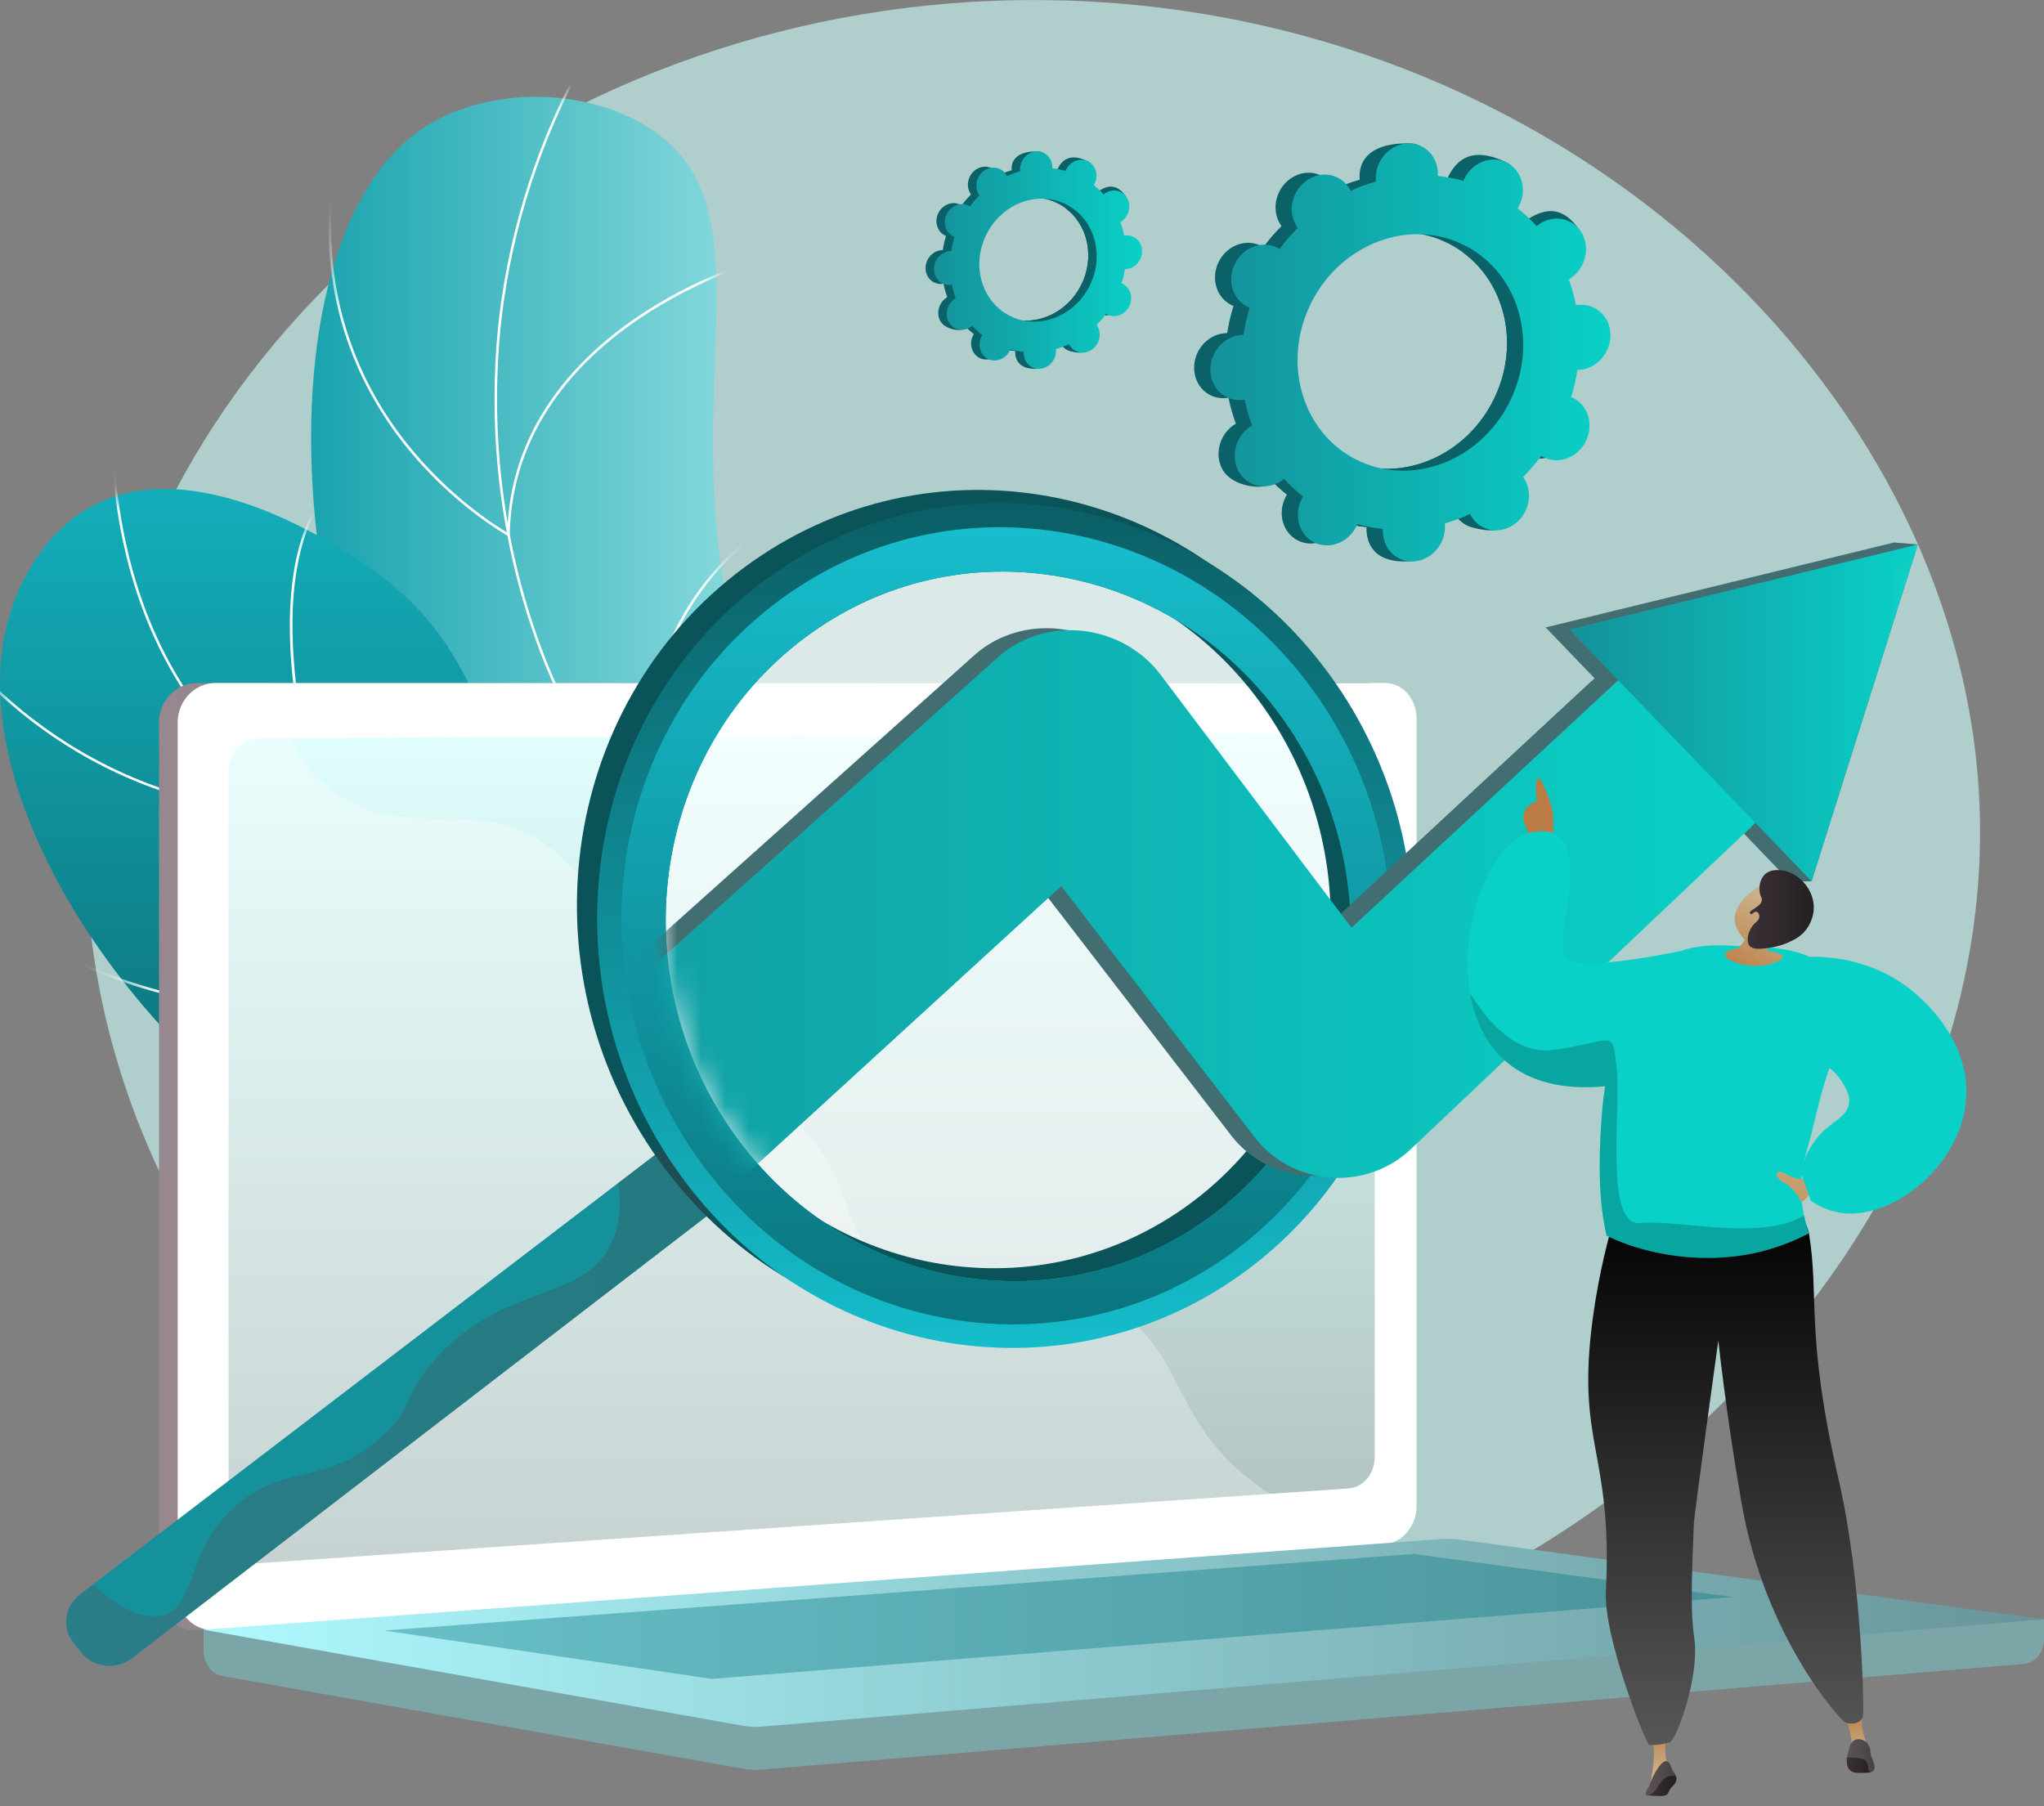 <svg width="86" height="76" viewBox="0 0 86 76" fill="none" xmlns="http://www.w3.org/2000/svg">
<rect x="0" y="0" width="86" height="76" fill="#808080" stroke="none"/>
<path d="M44.702 0.018C24.3 -0.537 6.627 13.12 3.957 31.04C1.038 50.633 17.105 68.261 36.875 71.085C61.466 74.597 85.318 54.28 83.176 32.238C81.563 15.632 65.441 0.583 44.702 0.018Z" fill="#CDFFFC" fill-opacity="0.61"/>
<path d="M41.463 69.14C42.887 64.802 44.336 58.179 42.64 50.825C40.692 42.382 36.377 40.693 32.503 31.667C26.973 18.784 33.232 9.451 27.506 5.513C24.715 3.593 20.324 3.591 17.618 5.519C9.895 11.02 12.012 34.978 24.265 44.327C29.806 48.555 34.642 48.053 38.8 53.525C42.474 58.36 42.186 64.738 41.463 69.14Z" fill="url(#paint0_linear_71_1368)"/>
<mask id="mask0_71_1368" style="mask-type:luminance" maskUnits="userSpaceOnUse" x="13" y="4" width="31" height="66">
<path d="M41.463 69.14C42.887 64.802 44.336 58.179 42.64 50.825C40.692 42.382 36.377 40.693 32.503 31.667C26.973 18.784 33.232 9.451 27.506 5.513C24.715 3.593 20.324 3.591 17.618 5.519C9.895 11.02 12.012 34.978 24.265 44.327C29.806 48.555 34.642 48.053 38.8 53.525C42.474 58.36 42.186 64.738 41.463 69.14Z" fill="white"/>
</mask>
<g mask="url(#mask0_71_1368)">
<path d="M42.35 58.22C41.886 56.395 41.261 54.601 40.494 52.888C38.73 48.952 36.785 46.788 34.321 44.047C32.715 42.26 30.893 40.234 28.789 37.33C24.852 31.895 23.63 29.986 22.535 26.91C20.37 20.823 20.702 15.364 21.093 12.653C21.648 8.806 22.939 5.145 24.93 1.772L25.02 1.826C23.037 5.187 21.75 8.835 21.198 12.668C20.808 15.37 20.477 20.809 22.635 26.875C23.725 29.939 24.944 31.843 28.874 37.268C30.976 40.168 32.795 42.191 34.4 43.977C36.869 46.724 38.82 48.894 40.59 52.845C41.36 54.563 41.986 56.363 42.452 58.194L42.35 58.22Z" fill="white"/>
<path d="M21.446 22.586L21.37 22.545C21.347 22.532 19.063 21.277 17.033 18.721C15.159 16.361 13.122 12.379 14.064 6.808L14.168 6.825C13.233 12.357 15.253 16.31 17.113 18.652C18.922 20.93 20.932 22.169 21.344 22.409C21.46 17.944 24.32 15.052 26.707 13.408C29.308 11.619 31.924 10.885 31.95 10.877L31.978 10.979C31.952 10.986 29.35 11.716 26.765 13.497C24.383 15.137 21.527 18.03 21.447 22.499L21.446 22.586Z" fill="white"/>
<path d="M22.145 36.939C19.948 36.939 17.163 36.417 14.582 34.408L14.647 34.325C17.737 36.73 21.125 36.985 23.424 36.775C25.708 36.566 27.396 35.87 27.674 35.75C26.532 31.349 27.538 28.102 28.585 26.152C29.724 24.03 31.159 22.94 31.173 22.93L31.237 23.014C31.222 23.025 29.803 24.104 28.675 26.206C27.635 28.146 26.636 31.379 27.787 35.767L27.798 35.81L27.758 35.828C27.74 35.836 25.942 36.65 23.433 36.88C23.034 36.916 22.602 36.939 22.145 36.939Z" fill="white"/>
<path d="M27.314 45.324C25.606 45.324 23.512 45.021 21.053 44.123L21.089 44.024C25.449 45.617 28.654 45.328 30.574 44.805C32.465 44.29 33.512 43.456 33.693 43.304C31.759 38.804 34.475 31.51 34.502 31.436L34.601 31.474C34.573 31.547 31.859 38.84 33.805 43.297L33.82 43.332L33.792 43.357C33.781 43.367 32.703 44.334 30.602 44.907C29.752 45.138 28.652 45.324 27.314 45.324Z" fill="white"/>
</g>
<path d="M45.876 62.338C46.358 59.424 46.635 54.873 44.263 50.802C40.124 43.701 32.581 46.057 25.361 38.449C19.537 32.313 21.373 27.544 14.92 23.466C13.839 22.784 8.132 19.027 3.888 21.29C1.497 22.565 0.63 25.182 0.468 25.673C-1.991 33.099 5.573 44.725 15.431 50.042C21.095 53.097 22.923 52.099 32.89 55.662C38.747 57.755 43.145 60.451 45.876 62.338Z" fill="url(#paint1_linear_71_1368)"/>
<mask id="mask1_71_1368" style="mask-type:luminance" maskUnits="userSpaceOnUse" x="0" y="20" width="47" height="43">
<path d="M45.876 62.338C46.358 59.424 46.635 54.873 44.263 50.802C40.124 43.701 32.581 46.057 25.361 38.449C19.537 32.313 21.373 27.544 14.92 23.466C13.839 22.784 8.132 19.027 3.888 21.29C1.497 22.565 0.63 25.182 0.468 25.673C-1.991 33.099 5.573 44.725 15.431 50.042C21.095 53.097 22.923 52.099 32.89 55.662C38.747 57.755 43.145 60.451 45.876 62.338Z" fill="white"/>
</mask>
<g mask="url(#mask1_71_1368)">
<path d="M46.729 65.843C45.285 58.908 42.552 54.252 38.605 52.004C36.678 50.906 35.14 50.732 33.511 50.547C31.735 50.346 29.9 50.139 27.472 48.671C25.111 47.243 24.266 45.871 23.196 44.134C22.244 42.587 21.059 40.663 18.401 38.1C16.07 35.854 14.372 34.802 12.874 33.874C11.237 32.86 9.944 32.059 8.443 30.093C5.998 26.888 4.72 22.782 4.645 17.887L4.75 17.886C4.825 22.757 6.095 26.843 8.527 30.029C10.016 31.98 11.301 32.776 12.929 33.785C14.432 34.715 16.135 35.77 18.474 38.025C21.142 40.596 22.331 42.527 23.286 44.078C24.348 45.803 25.187 47.166 27.527 48.581C29.934 50.037 31.759 50.243 33.522 50.443C35.162 50.628 36.712 50.804 38.657 51.912C42.632 54.176 45.382 58.856 46.832 65.822L46.729 65.843Z" fill="white"/>
<path d="M12.948 34.299C7.889 34.299 4.112 32.36 1.804 30.697C-0.796 28.823 -2.147 26.883 -2.16 26.864L-2.073 26.804C-2.06 26.823 -0.718 28.75 1.869 30.614C4.245 32.325 8.183 34.328 13.483 34.187C13.353 33.773 12.664 31.509 12.35 28.861C12.03 26.163 12.044 22.503 13.929 20.388L14.007 20.458C10.445 24.455 13.572 34.124 13.604 34.221L13.627 34.288L13.556 34.29C13.351 34.296 13.148 34.299 12.948 34.299Z" fill="white"/>
<path d="M12.558 42.538C9.322 42.538 5.194 41.872 1.053 39.389L1.107 39.299C6.267 42.392 11.407 42.652 14.81 42.325C18.239 41.995 20.642 41.02 20.982 40.876C19.603 35.814 20.828 28.659 20.841 28.587L20.945 28.605C20.932 28.677 19.703 35.851 21.096 40.892L21.108 40.936L21.067 40.954C21.042 40.965 18.529 42.072 14.824 42.429C14.135 42.495 13.375 42.538 12.558 42.538Z" fill="white"/>
<path d="M16.951 54.298C16.705 54.298 16.455 54.296 16.203 54.29L16.205 54.185C21.391 54.297 25.381 53.219 27.816 52.295C30.194 51.393 31.591 50.458 31.854 50.275C28.04 45.56 29.531 37.838 29.547 37.761L29.65 37.781C29.634 37.859 28.143 45.58 31.971 50.252L32.006 50.295L31.962 50.328C31.906 50.369 26.45 54.298 16.951 54.298Z" fill="white"/>
</g>
<path d="M86.001 68.134L8.566 67.465V69.445C8.566 69.983 8.904 70.44 9.362 70.521L31.258 74.421C31.518 74.468 31.781 74.48 32.043 74.458L85.16 70.011C85.634 69.972 86.001 69.513 86.001 68.961L86.001 68.134Z" fill="#7CA5A8"/>
<path d="M57.504 64.961L8.288 68.584C7.407 68.649 6.691 67.96 6.691 67.046V30.396C6.691 29.481 7.407 28.739 8.288 28.739H57.504C58.23 28.739 58.816 29.41 58.816 30.237V63.367C58.816 64.194 58.23 64.908 57.504 64.961Z" fill="url(#paint2_linear_71_1368)"/>
<path d="M58.289 64.961L9.073 68.584C8.193 68.649 7.477 67.96 7.477 67.046V30.396C7.477 29.481 8.193 28.739 9.073 28.739H58.289C59.015 28.739 59.602 29.41 59.602 30.237V63.367C59.602 64.194 59.015 64.908 58.289 64.961Z" fill="white"/>
<path d="M56.756 62.626L10.916 65.773C10.2 65.822 9.617 65.256 9.617 64.51V32.423C9.617 31.676 10.2 31.068 10.916 31.065L56.756 30.867C57.355 30.865 57.839 31.414 57.839 32.094V61.32C57.839 62 57.355 62.584 56.756 62.626Z" fill="url(#paint3_linear_71_1368)" fill-opacity="0.61"/>
<path d="M35.419 29.741C35.419 30.082 35.165 30.359 34.852 30.36C34.539 30.361 34.285 30.085 34.285 29.743C34.285 29.402 34.539 29.125 34.852 29.125C35.165 29.125 35.419 29.401 35.419 29.741Z" fill="white"/>
<path opacity="0.3" d="M9.073 68.584L58.04 64.98L58.289 64.961C58.622 64.937 58.925 64.772 59.156 64.523C55.632 64.33 53.444 63.079 52.032 61.787C49.197 59.192 49.688 56.633 46.631 54.928C42.818 52.8 39.819 55.496 36.925 52.836C35.171 51.223 36.032 50.02 33.873 47.61C31.482 44.94 29.925 45.837 27.523 43.435C24.484 40.397 26.004 38.033 23.387 35.852C20.212 33.206 16.788 35.655 13.765 33.117C12.462 32.023 11.746 30.431 11.373 28.739H9.073C8.193 28.739 7.477 29.481 7.477 30.396V67.046C7.477 67.96 8.192 68.649 9.073 68.584Z" fill="white"/>
<path d="M60.609 64.759L8.566 68.572L31.258 72.614C31.518 72.66 31.781 72.672 32.043 72.65L86.001 68.133L61.437 64.784C61.162 64.747 60.885 64.738 60.609 64.759Z" fill="url(#paint4_linear_71_1368)"/>
<path opacity="0.4" d="M16.16 68.606L59.487 65.384L72.896 67.197L29.943 70.641L16.16 68.606Z" fill="#0A7A83"/>
<path opacity="0.56" d="M51.576 51.32C45.148 56.395 35.796 55.14 30.685 48.322C25.467 41.361 26.761 31.444 33.575 26.376C40.283 21.387 49.633 23.138 54.465 30.088C59.2 36.901 57.907 46.322 51.576 51.32Z" fill="white"/>
<path d="M3.431 69.545L3.106 69.147C2.589 68.513 2.706 67.588 3.368 67.082L29.317 47.249L31.336 49.94L5.555 69.772C4.897 70.277 3.946 70.177 3.431 69.545Z" fill="#15919B"/>
<path d="M52.029 52.579C44.656 58.425 33.897 57.023 27.991 49.19C21.943 41.169 23.431 29.712 31.316 23.875C39.059 18.144 49.817 20.202 55.352 28.21C60.762 36.036 59.275 46.835 52.029 52.579ZM50.434 50.369C56.56 45.538 57.809 36.426 53.225 29.841C48.552 23.127 39.517 21.443 33.041 26.265C26.464 31.161 25.214 40.736 30.248 47.459C35.182 54.05 44.218 55.271 50.434 50.369Z" fill="#0A5358"/>
<path opacity="0.3" d="M29.317 47.249L26.008 49.778C26.196 51.064 25.952 51.931 25.606 52.534C24.303 54.8 21.15 54.034 18.321 57.176C16.902 58.753 17.455 59.213 16.042 60.471C13.706 62.55 11.908 61.547 9.851 63.414C7.77 65.302 8.316 67.503 6.901 67.944C6.296 68.133 5.372 67.986 3.91 66.667L3.368 67.082C2.706 67.588 2.589 68.513 3.106 69.147L3.431 69.545C3.946 70.177 4.897 70.277 5.555 69.772L31.336 49.94L29.317 47.249Z" fill="url(#paint5_linear_71_1368)"/>
<path d="M52.879 53.125C45.506 58.97 34.746 57.569 28.84 49.736C22.792 41.715 24.281 30.258 32.166 24.421C39.909 18.689 50.666 20.748 56.202 28.756C61.611 36.582 60.125 47.381 52.879 53.125ZM51.284 50.914C57.409 46.084 58.658 36.972 54.075 30.387C49.402 23.673 40.367 21.989 33.89 26.811C27.314 31.707 26.064 41.282 31.097 48.005C36.031 54.596 45.068 55.817 51.284 50.914Z" fill="url(#paint6_linear_71_1368)"/>
<path d="M52.316 52.345C45.351 57.857 35.201 56.518 29.64 49.123C23.953 41.562 25.357 30.773 32.777 25.269C40.071 19.858 50.219 21.782 55.451 29.332C60.57 36.72 59.167 46.924 52.316 52.345ZM51.284 50.915C57.409 46.084 58.658 36.973 54.075 30.387C49.402 23.673 40.367 21.989 33.89 26.811C27.314 31.708 26.064 41.283 31.097 48.006C36.032 54.597 45.068 55.817 51.284 50.915Z" fill="url(#paint7_linear_71_1368)"/>
<mask id="mask2_71_1368" style="mask-type:luminance" maskUnits="userSpaceOnUse" x="27" y="20" width="55" height="35">
<path d="M60.376 24.961L60.073 28.529L47.306 24.934C43.281 23.314 38.615 23.561 34.644 26.071C27.713 30.451 25.736 39.903 30.241 46.99C34.658 53.939 43.575 55.845 50.147 51.432C50.278 51.343 50.407 51.252 50.535 51.16L55.978 54.411L79.382 42.663L81.281 20.308L60.376 24.961Z" fill="white"/>
</mask>
<g mask="url(#mask2_71_1368)">
<path d="M15.247 61.009C14.095 60.95 12.963 60.533 12.08 59.751C10.124 58.019 10.139 55.175 12.116 53.419L41.016 27.55C41.961 26.711 43.258 26.314 44.567 26.462C45.871 26.608 47.06 27.279 47.83 28.299L55.866 38.952L66.894 28.718C68.544 27.187 71.166 27.308 72.75 28.971C74.324 30.624 74.289 33.191 72.673 34.721L58.35 48.28C57.458 49.125 56.227 49.558 54.973 49.465C53.714 49.371 52.556 48.756 51.802 47.778L43.655 37.201L19.094 59.675C18.04 60.631 16.628 61.078 15.247 61.009Z" fill="#436E71"/>
<path d="M75.314 37.092L65.033 26.401L79.696 22.825L80.691 22.91L76.22 37.08L75.314 37.092Z" fill="#436E71"/>
<path d="M16.243 61.093C15.091 61.034 13.959 60.617 13.076 59.835C11.12 58.103 11.135 55.259 13.112 53.502L42.012 27.634C42.957 26.795 44.254 26.398 45.563 26.546C46.867 26.692 48.057 27.363 48.826 28.383L56.862 39.036L67.891 28.802C69.54 27.271 72.162 27.392 73.746 29.055C75.32 30.708 75.285 33.275 73.669 34.805L59.346 48.364C58.454 49.209 57.223 49.642 55.969 49.548C54.71 49.455 53.552 48.84 52.798 47.861L44.651 37.285L20.09 59.758C19.037 60.715 17.625 61.162 16.243 61.093Z" fill="url(#paint8_linear_71_1368)"/>
<path d="M76.221 37.08L66.029 26.485L80.692 22.909L76.221 37.08Z" fill="url(#paint9_linear_71_1368)"/>
</g>
<path d="M65.256 35.492C65.361 35.322 65.413 34.353 65.256 33.856C65.099 33.358 64.772 32.507 64.667 32.795C64.563 33.083 64.667 33.712 64.667 33.712C64.667 33.712 63.856 33.934 64.157 34.68C64.458 35.427 64.536 35.767 64.811 35.767C65.086 35.767 65.256 35.492 65.256 35.492Z" fill="url(#paint10_linear_71_1368)"/>
<path d="M68.057 45.643C67.982 45.654 67.907 45.663 67.83 45.673C67.731 45.685 67.632 45.696 67.536 45.705C63.856 46.052 62.243 44.104 61.848 41.779C61.354 38.872 62.762 35.374 64.41 35.029C67.411 34.401 65.317 39.464 65.841 40.257C66.225 40.841 69.173 40.33 70.715 40.015C71.274 39.902 71.649 39.814 71.649 39.814C71.649 39.814 76.371 44.521 68.057 45.643Z" fill="#09D1C7"/>
<path d="M77.606 72.128C77.606 72.128 77.992 73.099 77.89 73.529C78.304 73.521 78.573 73.468 78.573 73.468C78.573 73.468 78.406 73.025 78.374 72.806C78.33 72.51 78.333 72.03 78.333 72.03L77.606 72.128Z" fill="url(#paint11_linear_71_1368)"/>
<path d="M70.469 74.669C70.493 74.697 70.535 74.757 70.538 74.839C70.54 74.883 70.53 74.919 70.517 74.952C70.455 75.117 70.356 75.139 70.25 75.314C70.185 75.421 70.197 75.454 70.138 75.502C70.059 75.565 69.964 75.569 69.882 75.57C69.743 75.572 69.543 75.567 69.291 75.537C69.423 75.367 69.563 75.194 69.713 75.019C69.778 74.943 69.844 74.868 69.909 74.795L70.297 74.664C70.354 74.666 70.412 74.667 70.469 74.669Z" fill="url(#paint12_linear_71_1368)"/>
<path d="M70.147 72.785C70.147 72.785 69.925 73.942 70.208 74.266C70.448 74.59 70.092 74.359 70.092 74.359L69.666 74.731L69.41 75.172C69.41 75.172 69.645 74.039 69.583 73.59C69.52 73.141 69.489 72.837 69.489 72.837L70.147 72.785Z" fill="url(#paint13_linear_71_1368)"/>
<path d="M67.975 51.053C67.692 51.99 67.286 53.502 67.025 55.4C66.281 60.813 67.863 60.985 67.567 66.983C67.473 68.898 69.226 73.312 69.381 73.41C69.455 73.417 69.537 73.422 69.623 73.419C69.775 73.415 69.99 73.391 70.24 73.316C70.518 73.269 71.519 70.557 71.287 68.945C71.123 67.804 71.171 66.579 71.266 64.13C71.281 63.733 72.296 56.409 72.296 56.409C72.605 59.12 72.96 61.423 73.269 63.209C74.258 68.947 77.475 72.42 77.642 72.476C77.675 72.489 77.977 72.599 78.224 72.436C78.334 72.364 78.371 72.27 78.371 72.27C78.457 72.203 78.346 66.542 77.365 62.281C75.941 56.097 76.561 54.65 76.11 51.888C75.719 49.498 67.975 51.053 67.975 51.053Z" fill="url(#paint14_linear_71_1368)"/>
<path d="M77.788 73.897C77.788 73.897 77.692 73.897 77.7 74.022C77.708 74.146 77.656 74.573 78.145 74.593C78.635 74.613 78.71 74.559 78.726 74.559C78.742 74.559 78.598 74.15 78.598 74.15L78.441 73.95L78.02 73.906L77.788 73.897Z" fill="url(#paint15_linear_71_1368)"/>
<path d="M78.871 74.327C78.861 74.224 78.803 74.061 78.745 73.931C78.659 73.737 78.73 73.664 78.647 73.487C78.619 73.426 78.591 73.368 78.531 73.311C78.517 73.297 78.382 73.173 78.185 73.179C78.147 73.18 78.087 73.183 78.023 73.217C77.947 73.257 77.909 73.318 77.876 73.371C77.825 73.455 77.837 73.481 77.758 73.721C77.752 73.74 77.738 73.782 77.728 73.84C77.72 73.884 77.716 73.921 77.715 73.946C77.843 73.946 78.336 73.966 78.441 74.042C78.545 74.118 78.597 74.247 78.597 74.375C78.597 74.503 78.661 74.563 78.725 74.559C78.782 74.556 78.896 74.45 78.871 74.327Z" fill="url(#paint16_linear_71_1368)"/>
<path d="M70.087 74.105C70.192 74.106 70.269 74.19 70.327 74.391C70.385 74.592 70.664 74.77 70.338 74.728C70.013 74.685 69.777 75.146 69.661 75.316C69.544 75.486 69.233 75.638 69.24 75.471C69.248 75.305 69.386 75.227 69.424 75.057C69.463 74.886 69.847 74.101 70.087 74.105Z" fill="url(#paint17_linear_71_1368)"/>
<path d="M78.231 42.023C76.825 44.911 76.712 45.7 76.214 47.707C75.994 48.592 75.561 49.544 75.903 51.137C75.953 51.374 76.021 51.624 76.109 51.89C75.434 52.246 74.475 52.645 73.275 52.823C70.651 53.214 68.449 52.427 67.593 51.988C67.396 51.086 67.179 49.758 67.398 46.88C67.418 46.63 67.454 46.221 67.535 45.706C67.611 45.23 67.723 44.664 67.892 44.051C67.913 43.973 67.937 43.894 67.96 43.815C68.189 43.033 68.417 42.508 68.67 42.058C69.018 41.436 69.403 40.977 69.515 40.846C69.635 40.703 69.733 40.597 69.752 40.579C70.043 40.318 70.37 40.138 70.714 40.016C71.785 39.635 73.011 39.817 73.727 39.838C74.573 39.863 76.204 39.902 77.109 40.973C77.698 41.673 78.62 41.227 78.231 42.023Z" fill="#09D1C7"/>
<path d="M72.988 38.6C73.062 38.029 73.513 37.664 73.612 37.586C74.024 37.258 74.108 37.225 74.249 37.198L74.442 37.169C74.442 37.169 74.453 37.169 74.464 37.17C74.577 37.177 74.916 37.309 74.978 37.352C75.174 37.491 75.029 38.472 74.432 39.692C74.409 39.795 74.385 39.898 74.362 40.002C74.882 40.093 75.011 40.187 75.015 40.262C75.024 40.424 74.454 40.632 73.926 40.645C73.264 40.662 72.561 40.377 72.574 40.164C72.58 40.078 72.705 39.972 73.186 39.868C73.261 39.762 73.336 39.657 73.411 39.551C73.343 39.468 72.934 39.02 72.988 38.6Z" fill="url(#paint18_linear_71_1368)"/>
<path d="M74.249 36.797C74.041 37 73.99 37.353 74.051 37.607C74.088 37.759 74.136 37.775 74.129 37.874C74.11 38.154 73.6 38.276 73.629 38.417C73.649 38.517 73.914 38.481 73.96 38.607C74.01 38.745 73.719 38.865 73.594 39.213C73.574 39.267 73.456 39.597 73.608 39.79C73.749 39.971 74.067 39.928 74.425 39.882C74.819 39.831 75.103 39.714 75.186 39.678C75.447 39.563 75.728 39.44 75.96 39.157C76.015 39.089 76.34 38.682 76.312 38.114C76.277 37.367 75.652 36.729 75.009 36.628C74.905 36.611 74.503 36.548 74.249 36.797Z" fill="url(#paint19_linear_71_1368)"/>
<path d="M73.808 38.385C73.958 38.295 74.072 38.489 74.002 38.657C73.931 38.826 73.693 38.932 73.549 38.831C73.405 38.731 73.606 38.506 73.808 38.385Z" fill="url(#paint20_linear_71_1368)"/>
<path d="M75.918 49.544C75.918 49.544 75.786 49.632 75.584 49.588C75.382 49.544 75.135 49.377 74.915 49.307C74.695 49.236 74.678 49.562 75.003 49.729C75.329 49.896 75.61 50.23 75.733 50.486C75.856 50.74 76.164 50.178 76.164 50.178L75.918 49.544Z" fill="url(#paint21_linear_71_1368)"/>
<path d="M76.059 40.263C76.559 40.242 78.831 40.204 80.707 41.908C81.085 42.25 82.878 43.879 82.726 46.207C82.544 49 79.656 51.365 77.436 51.028C76.918 50.95 76.498 50.733 76.184 50.519L75.814 49.474C75.808 48.727 76.217 48.205 76.427 47.917C76.944 47.206 77.682 47.082 77.791 46.452C77.852 46.103 77.681 45.818 77.529 45.563C77.012 44.695 76.186 44.588 75.758 44.144C75.317 43.685 74.812 42.536 76.059 40.263Z" fill="#09D1C7"/>
<path opacity="0.3" d="M76.109 51.889C75.434 52.246 74.475 52.645 73.275 52.823C70.651 53.213 68.449 52.427 67.593 51.988C67.396 51.085 67.179 49.757 67.398 46.88C67.418 46.629 67.454 46.221 67.535 45.706C63.855 46.052 62.242 44.104 61.848 41.779C62.563 42.952 63.779 44.395 65.355 44.176C67.315 43.903 67.726 43.497 67.891 44.051C67.946 44.232 67.973 44.517 68.021 44.944C68.043 45.14 68.054 45.377 68.056 45.644C68.077 47.732 67.656 51.626 69.026 51.463C70.492 51.289 74.16 52.248 75.903 51.136C75.953 51.373 76.021 51.623 76.109 51.889Z" fill="#094146"/>
<path d="M64.261 19.156C64.894 19.477 65.689 19.182 66.037 18.497C66.385 17.812 66.154 16.996 65.521 16.674C65.488 16.658 65.455 16.644 65.421 16.63C65.539 16.251 65.627 15.869 65.687 15.487C65.723 15.487 65.759 15.486 65.796 15.483C66.518 15.418 67.091 14.755 67.076 14.001C67.061 13.247 66.464 12.688 65.742 12.752C65.704 12.756 65.667 12.762 65.63 12.768C65.555 12.394 65.451 12.029 65.321 11.676C65.354 11.657 65.387 11.637 65.419 11.614C66.037 11.181 66.234 10.327 65.86 9.706C65.486 9.085 64.682 8.933 64.065 9.366C64.033 9.388 64.003 9.412 63.974 9.436C63.73 9.166 63.462 8.916 63.173 8.688C63.193 8.655 63.213 8.621 63.231 8.586C63.579 7.9 64.034 7.152 63.396 6.841C61.92 6.12 61.287 6.737 60.939 7.422C60.921 7.458 60.906 7.494 60.891 7.53C60.536 7.431 60.176 7.362 59.815 7.324C59.817 7.286 59.819 7.248 59.818 7.209C59.803 6.455 60.026 6.047 59.302 6.033C57.721 6.002 57.188 6.688 57.203 7.442C57.204 7.482 57.207 7.52 57.211 7.559C56.849 7.662 56.493 7.794 56.147 7.954C56.131 7.92 56.114 7.886 56.094 7.854C55.72 7.233 54.916 7.081 54.298 7.513C53.681 7.946 53.483 8.8 53.857 9.421C53.876 9.453 53.897 9.483 53.919 9.512C53.645 9.786 53.389 10.083 53.152 10.401C53.122 10.382 53.09 10.363 53.058 10.347C52.425 10.025 51.63 10.32 51.282 11.006C50.934 11.691 51.165 12.507 51.798 12.828C51.831 12.845 51.864 12.859 51.898 12.872C51.78 13.251 51.691 13.633 51.632 14.016C51.596 14.016 51.559 14.016 51.522 14.02C50.8 14.084 50.227 14.748 50.242 15.502C50.258 16.256 50.855 16.815 51.577 16.75C51.615 16.747 51.652 16.741 51.689 16.735C51.764 17.108 51.867 17.473 51.998 17.826C51.965 17.846 51.932 17.866 51.899 17.889C51.282 18.321 51.084 19.175 51.458 19.796C51.832 20.417 53.071 20.706 53.688 20.273C53.72 20.251 53.315 20.091 53.345 20.067C53.589 20.336 53.856 20.586 54.146 20.814C54.126 20.848 54.106 20.881 54.088 20.917C53.74 21.602 53.971 22.418 54.604 22.739C55.236 23.061 56.031 22.766 56.379 22.081C56.397 22.045 56.413 22.009 56.428 21.973C56.783 22.072 57.142 22.14 57.504 22.178C57.502 22.216 57.5 22.255 57.501 22.293C57.516 23.047 58.114 23.606 58.836 23.542C59.557 23.478 60.131 22.814 60.115 22.06C60.115 22.021 60.111 21.982 60.108 21.944C60.47 21.841 60.825 21.709 61.172 21.549C61.188 21.583 61.205 21.616 61.225 21.649C61.599 22.269 62.403 22.422 63.02 21.989C63.638 21.556 63.836 20.702 63.462 20.081C63.442 20.05 63.421 20.02 63.4 19.991C63.674 19.717 63.93 19.42 64.166 19.101C64.197 19.12 64.228 19.139 64.261 19.156ZM56.372 19.256C54.075 18.089 53.236 15.127 54.499 12.639C55.762 10.151 58.649 9.08 60.947 10.247C63.244 11.413 64.083 14.376 62.82 16.863C61.556 19.351 58.67 20.422 56.372 19.256Z" fill="#0A6167"/>
<path d="M65.797 15.484C66.519 15.42 67.092 14.756 67.077 14.002C67.062 13.248 66.464 12.689 65.742 12.753C65.704 12.757 65.667 12.763 65.63 12.769C65.555 12.396 65.452 12.03 65.321 11.677C65.355 11.658 65.388 11.638 65.42 11.615C66.038 11.182 66.802 10.137 66.366 9.557C65.539 8.458 64.683 8.934 64.065 9.367C64.034 9.389 64.004 9.413 63.974 9.437C63.73 9.167 63.463 8.918 63.173 8.689C63.194 8.656 63.214 8.622 63.232 8.587C63.421 8.214 63.438 7.803 63.313 7.453C62.716 8.503 62.127 9.558 61.549 10.618C63.382 11.961 63.966 14.608 62.82 16.865C61.849 18.777 59.919 19.851 58.035 19.716C57.951 19.934 57.868 20.153 57.778 20.369C57.534 20.955 57.256 21.529 56.978 22.102C57.153 22.135 57.329 22.161 57.505 22.179C57.503 22.217 57.501 22.256 57.502 22.294C57.517 23.048 57.974 23.689 59.283 23.62C60.007 23.581 60.131 22.815 60.116 22.061C60.115 22.022 60.112 21.983 60.108 21.945C60.47 21.842 60.826 21.71 61.172 21.55C61.189 21.584 61.206 21.617 61.225 21.65C61.599 22.27 62.897 22.534 63.515 22.102C64.132 21.669 63.836 20.703 63.462 20.082C63.443 20.051 63.422 20.021 63.401 19.991C63.674 19.718 63.93 19.421 64.167 19.102C64.198 19.121 64.229 19.14 64.261 19.157C64.894 19.478 65.689 19.183 66.037 18.498C66.385 17.813 66.154 16.997 65.521 16.675C65.489 16.659 65.455 16.645 65.421 16.631C65.539 16.252 65.628 15.87 65.687 15.488C65.723 15.488 65.76 15.487 65.797 15.484Z" fill="#0A6167"/>
<path d="M64.942 19.234C65.575 19.556 66.37 19.261 66.718 18.575C67.066 17.89 66.835 17.074 66.202 16.753C66.17 16.736 66.136 16.722 66.103 16.709C66.22 16.33 66.309 15.948 66.368 15.566C66.404 15.565 66.441 15.565 66.478 15.562C67.2 15.497 67.773 14.834 67.758 14.08C67.743 13.325 67.145 12.766 66.423 12.831C66.385 12.834 66.348 12.84 66.311 12.847C66.236 12.473 66.133 12.108 66.002 11.755C66.036 11.735 66.069 11.715 66.101 11.693C66.719 11.26 66.916 10.406 66.542 9.785C66.168 9.164 65.364 9.011 64.746 9.444C64.715 9.466 64.685 9.49 64.655 9.515C64.411 9.245 64.144 8.995 63.854 8.767C63.875 8.734 63.895 8.7 63.913 8.664C64.26 7.979 64.029 7.163 63.397 6.842C62.764 6.521 61.969 6.816 61.621 7.501C61.603 7.536 61.587 7.572 61.572 7.608C61.217 7.509 60.858 7.441 60.496 7.403C60.498 7.365 60.5 7.327 60.499 7.288C60.484 6.534 59.887 5.975 59.165 6.039C58.443 6.104 57.87 6.767 57.885 7.521C57.886 7.56 57.889 7.599 57.893 7.637C57.531 7.741 57.175 7.872 56.829 8.032C56.812 7.998 56.795 7.965 56.776 7.933C56.402 7.312 55.598 7.159 54.98 7.592C54.362 8.025 54.165 8.879 54.539 9.5C54.558 9.532 54.579 9.561 54.6 9.591C54.327 9.864 54.071 10.161 53.834 10.48C53.803 10.461 53.772 10.442 53.739 10.425C53.106 10.104 52.312 10.399 51.964 11.084C51.616 11.77 51.847 12.585 52.48 12.907C52.512 12.923 52.546 12.937 52.579 12.951C52.462 13.33 52.373 13.712 52.314 14.094C52.277 14.094 52.241 14.095 52.204 14.098C51.482 14.163 50.909 14.826 50.924 15.58C50.939 16.334 51.537 16.893 52.259 16.829C52.297 16.826 52.334 16.82 52.37 16.813C52.446 17.187 52.549 17.552 52.679 17.905C52.646 17.925 52.613 17.945 52.581 17.967C51.963 18.4 51.766 19.254 52.14 19.875C52.514 20.496 53.318 20.648 53.936 20.216C53.967 20.193 53.997 20.169 54.026 20.145C54.27 20.415 54.538 20.665 54.828 20.893C54.807 20.926 54.787 20.96 54.769 20.996C54.421 21.681 54.652 22.497 55.285 22.818C55.918 23.139 56.713 22.844 57.061 22.159C57.079 22.124 57.094 22.087 57.109 22.051C57.464 22.151 57.824 22.219 58.186 22.257C58.184 22.295 58.182 22.333 58.183 22.372C58.198 23.126 58.795 23.685 59.517 23.62C60.239 23.556 60.812 22.893 60.797 22.139C60.796 22.099 60.793 22.061 60.789 22.022C61.151 21.919 61.507 21.787 61.853 21.628C61.87 21.661 61.887 21.695 61.906 21.727C62.28 22.348 63.084 22.5 63.702 22.068C64.32 21.635 64.517 20.781 64.143 20.16C64.124 20.128 64.103 20.098 64.082 20.069C64.355 19.796 64.611 19.498 64.848 19.18C64.879 19.199 64.91 19.218 64.942 19.234ZM57.054 19.334C54.756 18.168 53.918 15.206 55.181 12.718C56.444 10.23 59.33 9.159 61.628 10.325C63.926 11.492 64.764 14.454 63.501 16.942C62.238 19.43 59.352 20.501 57.054 19.334Z" fill="url(#paint22_linear_71_1368)"/>
<path d="M46.233 13.195C46.562 13.363 46.976 13.209 47.157 12.853C47.338 12.496 47.218 12.072 46.888 11.905C46.871 11.896 46.854 11.889 46.837 11.882C46.898 11.685 46.944 11.486 46.975 11.288C46.993 11.288 47.013 11.287 47.032 11.286C47.407 11.252 47.705 10.907 47.697 10.515C47.689 10.123 47.379 9.832 47.003 9.866C46.984 9.867 46.964 9.87 46.945 9.874C46.906 9.68 46.852 9.49 46.784 9.306C46.802 9.296 46.819 9.285 46.836 9.274C47.157 9.049 47.26 8.604 47.065 8.282C46.87 7.959 46.452 7.88 46.131 8.105C46.115 8.116 46.099 8.129 46.084 8.141C45.957 8.001 45.818 7.871 45.667 7.752C45.678 7.735 45.688 7.717 45.698 7.699C45.879 7.343 46.115 6.953 45.783 6.792C45.016 6.417 44.687 6.738 44.506 7.094C44.497 7.112 44.489 7.131 44.481 7.15C44.296 7.098 44.109 7.063 43.921 7.043C43.922 7.023 43.923 7.003 43.923 6.983C43.915 6.591 44.031 6.379 43.654 6.372C42.833 6.356 42.555 6.712 42.563 7.104C42.564 7.125 42.565 7.145 42.567 7.165C42.379 7.219 42.194 7.287 42.014 7.37C42.005 7.353 41.997 7.335 41.986 7.318C41.792 6.996 41.374 6.916 41.053 7.141C40.731 7.366 40.629 7.811 40.823 8.133C40.833 8.15 40.844 8.165 40.855 8.181C40.713 8.323 40.58 8.477 40.457 8.643C40.441 8.633 40.425 8.623 40.407 8.615C40.078 8.448 39.665 8.601 39.484 8.957C39.303 9.314 39.423 9.738 39.752 9.905C39.769 9.914 39.787 9.921 39.804 9.928C39.743 10.125 39.697 10.324 39.666 10.523C39.647 10.523 39.628 10.523 39.609 10.525C39.234 10.558 38.936 10.903 38.944 11.295C38.951 11.687 39.262 11.978 39.638 11.945C39.657 11.943 39.676 11.94 39.696 11.936C39.735 12.131 39.789 12.32 39.856 12.504C39.839 12.514 39.822 12.525 39.805 12.537C39.484 12.762 39.381 13.206 39.576 13.529C39.77 13.851 40.414 14.002 40.736 13.776C40.752 13.765 40.541 13.682 40.557 13.669C40.684 13.809 40.823 13.939 40.973 14.058C40.963 14.075 40.952 14.093 40.943 14.111C40.762 14.468 40.882 14.892 41.211 15.059C41.54 15.226 41.954 15.073 42.135 14.716C42.144 14.698 42.152 14.679 42.16 14.66C42.344 14.712 42.532 14.748 42.72 14.767C42.718 14.787 42.718 14.807 42.718 14.827C42.726 15.219 43.036 15.51 43.412 15.476C43.787 15.443 44.085 15.098 44.078 14.706C44.077 14.685 44.075 14.665 44.073 14.645C44.262 14.592 44.447 14.523 44.627 14.44C44.635 14.458 44.644 14.475 44.654 14.492C44.849 14.815 45.267 14.894 45.588 14.669C45.909 14.444 46.012 14 45.817 13.677C45.807 13.66 45.797 13.645 45.785 13.63C45.928 13.487 46.061 13.333 46.184 13.167C46.2 13.177 46.216 13.187 46.233 13.195ZM42.131 13.248C40.936 12.641 40.5 11.1 41.157 9.807C41.814 8.513 43.315 7.956 44.51 8.563C45.705 9.169 46.141 10.71 45.484 12.003C44.827 13.297 43.326 13.854 42.131 13.248Z" fill="#0A6167"/>
<path d="M47.031 11.286C47.406 11.252 47.704 10.907 47.697 10.515C47.689 10.123 47.378 9.832 47.002 9.866C46.983 9.867 46.964 9.87 46.944 9.874C46.905 9.679 46.851 9.49 46.784 9.306C46.801 9.296 46.818 9.285 46.835 9.274C47.156 9.049 47.553 8.505 47.327 8.204C46.897 7.632 46.452 7.879 46.13 8.104C46.114 8.116 46.099 8.128 46.083 8.141C45.956 8.001 45.817 7.871 45.667 7.752C45.677 7.735 45.688 7.717 45.697 7.699C45.795 7.505 45.804 7.291 45.739 7.109C45.429 7.655 45.123 8.204 44.822 8.755C45.775 9.454 46.079 10.83 45.483 12.004C44.978 12.998 43.974 13.556 42.995 13.486C42.951 13.6 42.908 13.714 42.861 13.826C42.734 14.131 42.59 14.429 42.445 14.727C42.536 14.744 42.627 14.758 42.719 14.767C42.718 14.787 42.717 14.807 42.717 14.827C42.725 15.219 42.963 15.552 43.644 15.516C44.02 15.496 44.085 15.098 44.077 14.706C44.076 14.685 44.075 14.665 44.073 14.645C44.261 14.592 44.446 14.523 44.626 14.44C44.635 14.457 44.643 14.475 44.654 14.492C44.848 14.815 45.523 14.952 45.844 14.727C46.165 14.502 46.011 14 45.817 13.677C45.807 13.66 45.796 13.645 45.785 13.63C45.927 13.487 46.06 13.333 46.183 13.167C46.199 13.177 46.215 13.187 46.233 13.195C46.562 13.363 46.975 13.209 47.156 12.853C47.337 12.496 47.217 12.072 46.888 11.905C46.871 11.896 46.853 11.889 46.836 11.882C46.897 11.685 46.943 11.486 46.974 11.288C46.993 11.288 47.012 11.287 47.031 11.286Z" fill="#0A6167"/>
<path d="M46.587 13.236C46.916 13.402 47.329 13.249 47.51 12.893C47.691 12.537 47.571 12.112 47.242 11.945C47.225 11.937 47.207 11.929 47.19 11.922C47.251 11.725 47.297 11.526 47.328 11.328C47.347 11.328 47.366 11.327 47.385 11.325C47.761 11.292 48.059 10.947 48.051 10.555C48.043 10.163 47.732 9.872 47.357 9.906C47.337 9.907 47.318 9.91 47.298 9.914C47.259 9.72 47.206 9.53 47.138 9.346C47.155 9.336 47.172 9.325 47.189 9.314C47.51 9.089 47.613 8.644 47.418 8.322C47.224 7.999 46.806 7.919 46.485 8.144C46.468 8.156 46.453 8.168 46.437 8.181C46.31 8.041 46.171 7.911 46.021 7.792C46.031 7.775 46.042 7.757 46.051 7.739C46.232 7.383 46.112 6.958 45.783 6.791C45.454 6.624 45.04 6.777 44.859 7.134C44.85 7.152 44.842 7.171 44.834 7.19C44.65 7.138 44.463 7.103 44.275 7.083C44.276 7.063 44.277 7.043 44.276 7.023C44.268 6.631 43.958 6.34 43.582 6.374C43.207 6.407 42.909 6.752 42.917 7.144C42.917 7.165 42.919 7.185 42.921 7.205C42.733 7.258 42.547 7.327 42.367 7.41C42.359 7.393 42.35 7.375 42.34 7.358C42.145 7.035 41.727 6.956 41.406 7.181C41.085 7.406 40.982 7.85 41.177 8.173C41.187 8.19 41.197 8.205 41.209 8.221C41.066 8.363 40.933 8.517 40.81 8.683C40.794 8.673 40.778 8.663 40.761 8.655C40.432 8.487 40.019 8.641 39.838 8.997C39.657 9.354 39.777 9.778 40.106 9.945C40.123 9.954 40.14 9.961 40.158 9.968C40.097 10.165 40.05 10.364 40.02 10.562C40.001 10.562 39.982 10.563 39.963 10.565C39.587 10.598 39.289 10.943 39.297 11.335C39.305 11.727 39.616 12.018 39.991 11.985C40.011 11.983 40.03 11.98 40.049 11.976C40.088 12.171 40.142 12.36 40.21 12.544C40.193 12.554 40.175 12.565 40.159 12.576C39.837 12.801 39.735 13.246 39.929 13.569C40.124 13.891 40.542 13.971 40.863 13.746C40.88 13.734 40.895 13.722 40.91 13.709C41.037 13.849 41.176 13.979 41.327 14.098C41.316 14.115 41.306 14.133 41.297 14.151C41.116 14.508 41.236 14.932 41.565 15.099C41.894 15.266 42.307 15.113 42.488 14.756C42.498 14.738 42.506 14.719 42.513 14.7C42.698 14.752 42.885 14.787 43.073 14.807C43.072 14.827 43.071 14.847 43.071 14.867C43.079 15.259 43.39 15.55 43.766 15.516C44.141 15.483 44.439 15.138 44.431 14.746C44.431 14.725 44.429 14.705 44.427 14.685C44.615 14.632 44.8 14.563 44.98 14.48C44.989 14.497 44.998 14.515 45.008 14.532C45.202 14.854 45.62 14.934 45.942 14.709C46.263 14.484 46.365 14.04 46.171 13.717C46.161 13.7 46.15 13.685 46.139 13.669C46.281 13.527 46.414 13.373 46.538 13.207C46.553 13.217 46.57 13.227 46.587 13.236ZM42.485 13.288C41.29 12.681 40.854 11.14 41.511 9.847C42.167 8.553 43.668 7.996 44.863 8.603C46.058 9.209 46.494 10.75 45.837 12.043C45.18 13.337 43.679 13.894 42.485 13.288Z" fill="url(#paint23_linear_71_1368)"/>
<defs>
<linearGradient id="paint0_linear_71_1368" x1="43.406" y1="36.607" x2="13.09" y2="36.607" gradientUnits="userSpaceOnUse">
<stop stop-color="#D3FFFD"/>
<stop offset="1" stop-color="#19A3AE"/>
</linearGradient>
<linearGradient id="paint1_linear_71_1368" x1="23.102" y1="20.573" x2="23.102" y2="62.338" gradientUnits="userSpaceOnUse">
<stop stop-color="#13AEBA"/>
<stop offset="1" stop-color="#094F54"/>
</linearGradient>
<linearGradient id="paint2_linear_71_1368" x1="6.691" y1="48.664" x2="58.816" y2="48.664" gradientUnits="userSpaceOnUse">
<stop stop-color="#96888E"/>
<stop offset="1" stop-color="#706369"/>
</linearGradient>
<linearGradient id="paint3_linear_71_1368" x1="33.728" y1="30.867" x2="33.728" y2="65.776" gradientUnits="userSpaceOnUse">
<stop stop-color="#CDFFFC"/>
<stop offset="1" stop-color="#7B9997"/>
</linearGradient>
<linearGradient id="paint4_linear_71_1368" x1="8.566" y1="68.704" x2="86.001" y2="68.704" gradientUnits="userSpaceOnUse">
<stop stop-color="#AEF9FF"/>
<stop offset="1" stop-color="#689599"/>
</linearGradient>
<linearGradient id="paint5_linear_71_1368" x1="2.783" y1="58.671" x2="31.336" y2="58.671" gradientUnits="userSpaceOnUse">
<stop stop-color="#5D535A"/>
<stop offset="1" stop-color="#464143"/>
</linearGradient>
<linearGradient id="paint6_linear_71_1368" x1="42.29" y1="21.16" x2="42.29" y2="56.717" gradientUnits="userSpaceOnUse">
<stop stop-color="#0B5E65"/>
<stop offset="1" stop-color="#15BDCB"/>
</linearGradient>
<linearGradient id="paint7_linear_71_1368" x1="42.34" y1="22.184" x2="42.34" y2="55.725" gradientUnits="userSpaceOnUse">
<stop stop-color="#17BDCC"/>
<stop offset="1" stop-color="#0A757E"/>
</linearGradient>
<linearGradient id="paint8_linear_71_1368" x1="74.904" y1="43.808" x2="11.619" y2="43.808" gradientUnits="userSpaceOnUse">
<stop stop-color="#09D1C7"/>
<stop offset="1" stop-color="#15919B"/>
</linearGradient>
<linearGradient id="paint9_linear_71_1368" x1="80.692" y1="29.994" x2="66.029" y2="29.994" gradientUnits="userSpaceOnUse">
<stop stop-color="#09D1C7"/>
<stop offset="1" stop-color="#15919B"/>
</linearGradient>
<linearGradient id="paint10_linear_71_1368" x1="58.932" y1="28.732" x2="64.08" y2="33.638" gradientUnits="userSpaceOnUse">
<stop stop-color="#CBAF85"/>
<stop offset="1" stop-color="#BA7C44"/>
</linearGradient>
<linearGradient id="paint11_linear_71_1368" x1="78.089" y1="73.756" x2="78.089" y2="71.989" gradientUnits="userSpaceOnUse">
<stop stop-color="#CBAF85"/>
<stop offset="1" stop-color="#BA7C44"/>
</linearGradient>
<linearGradient id="paint12_linear_71_1368" x1="69.291" y1="75.117" x2="70.538" y2="75.117" gradientUnits="userSpaceOnUse">
<stop stop-color="#3B3138"/>
<stop offset="1" stop-color="#241F21"/>
</linearGradient>
<linearGradient id="paint13_linear_71_1368" x1="69.851" y1="74.537" x2="69.851" y2="72.508" gradientUnits="userSpaceOnUse">
<stop stop-color="#CBAF85"/>
<stop offset="1" stop-color="#BA7C44"/>
</linearGradient>
<linearGradient id="paint14_linear_71_1368" x1="72.609" y1="50.556" x2="72.609" y2="73.42" gradientUnits="userSpaceOnUse">
<stop/>
<stop offset="1" stop-color="#575757"/>
</linearGradient>
<linearGradient id="paint15_linear_71_1368" x1="77.699" y1="74.248" x2="78.727" y2="74.248" gradientUnits="userSpaceOnUse">
<stop stop-color="#3B3138"/>
<stop offset="1" stop-color="#241F21"/>
</linearGradient>
<linearGradient id="paint16_linear_71_1368" x1="77.715" y1="73.869" x2="78.875" y2="73.869" gradientUnits="userSpaceOnUse">
<stop stop-color="#5D535A"/>
<stop offset="1" stop-color="#464143"/>
</linearGradient>
<linearGradient id="paint17_linear_71_1368" x1="69.24" y1="74.824" x2="70.493" y2="74.824" gradientUnits="userSpaceOnUse">
<stop stop-color="#5D535A"/>
<stop offset="1" stop-color="#464143"/>
</linearGradient>
<linearGradient id="paint18_linear_71_1368" x1="74.713" y1="38.184" x2="72.857" y2="41.186" gradientUnits="userSpaceOnUse">
<stop stop-color="#CBAF85"/>
<stop offset="1" stop-color="#BA7C44"/>
</linearGradient>
<linearGradient id="paint19_linear_71_1368" x1="73.531" y1="38.265" x2="76.314" y2="38.265" gradientUnits="userSpaceOnUse">
<stop stop-color="#3B3138"/>
<stop offset="1" stop-color="#241F21"/>
</linearGradient>
<linearGradient id="paint20_linear_71_1368" x1="74.049" y1="37.777" x2="72.989" y2="41.025" gradientUnits="userSpaceOnUse">
<stop stop-color="#CBAF85"/>
<stop offset="1" stop-color="#BA7C44"/>
</linearGradient>
<linearGradient id="paint21_linear_71_1368" x1="75.938" y1="47.88" x2="74.478" y2="53.685" gradientUnits="userSpaceOnUse">
<stop stop-color="#CBAF85"/>
<stop offset="1" stop-color="#BA7C44"/>
</linearGradient>
<linearGradient id="paint22_linear_71_1368" x1="67.758" y1="14.83" x2="50.924" y2="14.83" gradientUnits="userSpaceOnUse">
<stop stop-color="#09D1C7"/>
<stop offset="1" stop-color="#15919B"/>
</linearGradient>
<linearGradient id="paint23_linear_71_1368" x1="48.051" y1="10.945" x2="39.297" y2="10.945" gradientUnits="userSpaceOnUse">
<stop stop-color="#09D1C7"/>
<stop offset="1" stop-color="#15919B"/>
</linearGradient>
</defs>
</svg>
